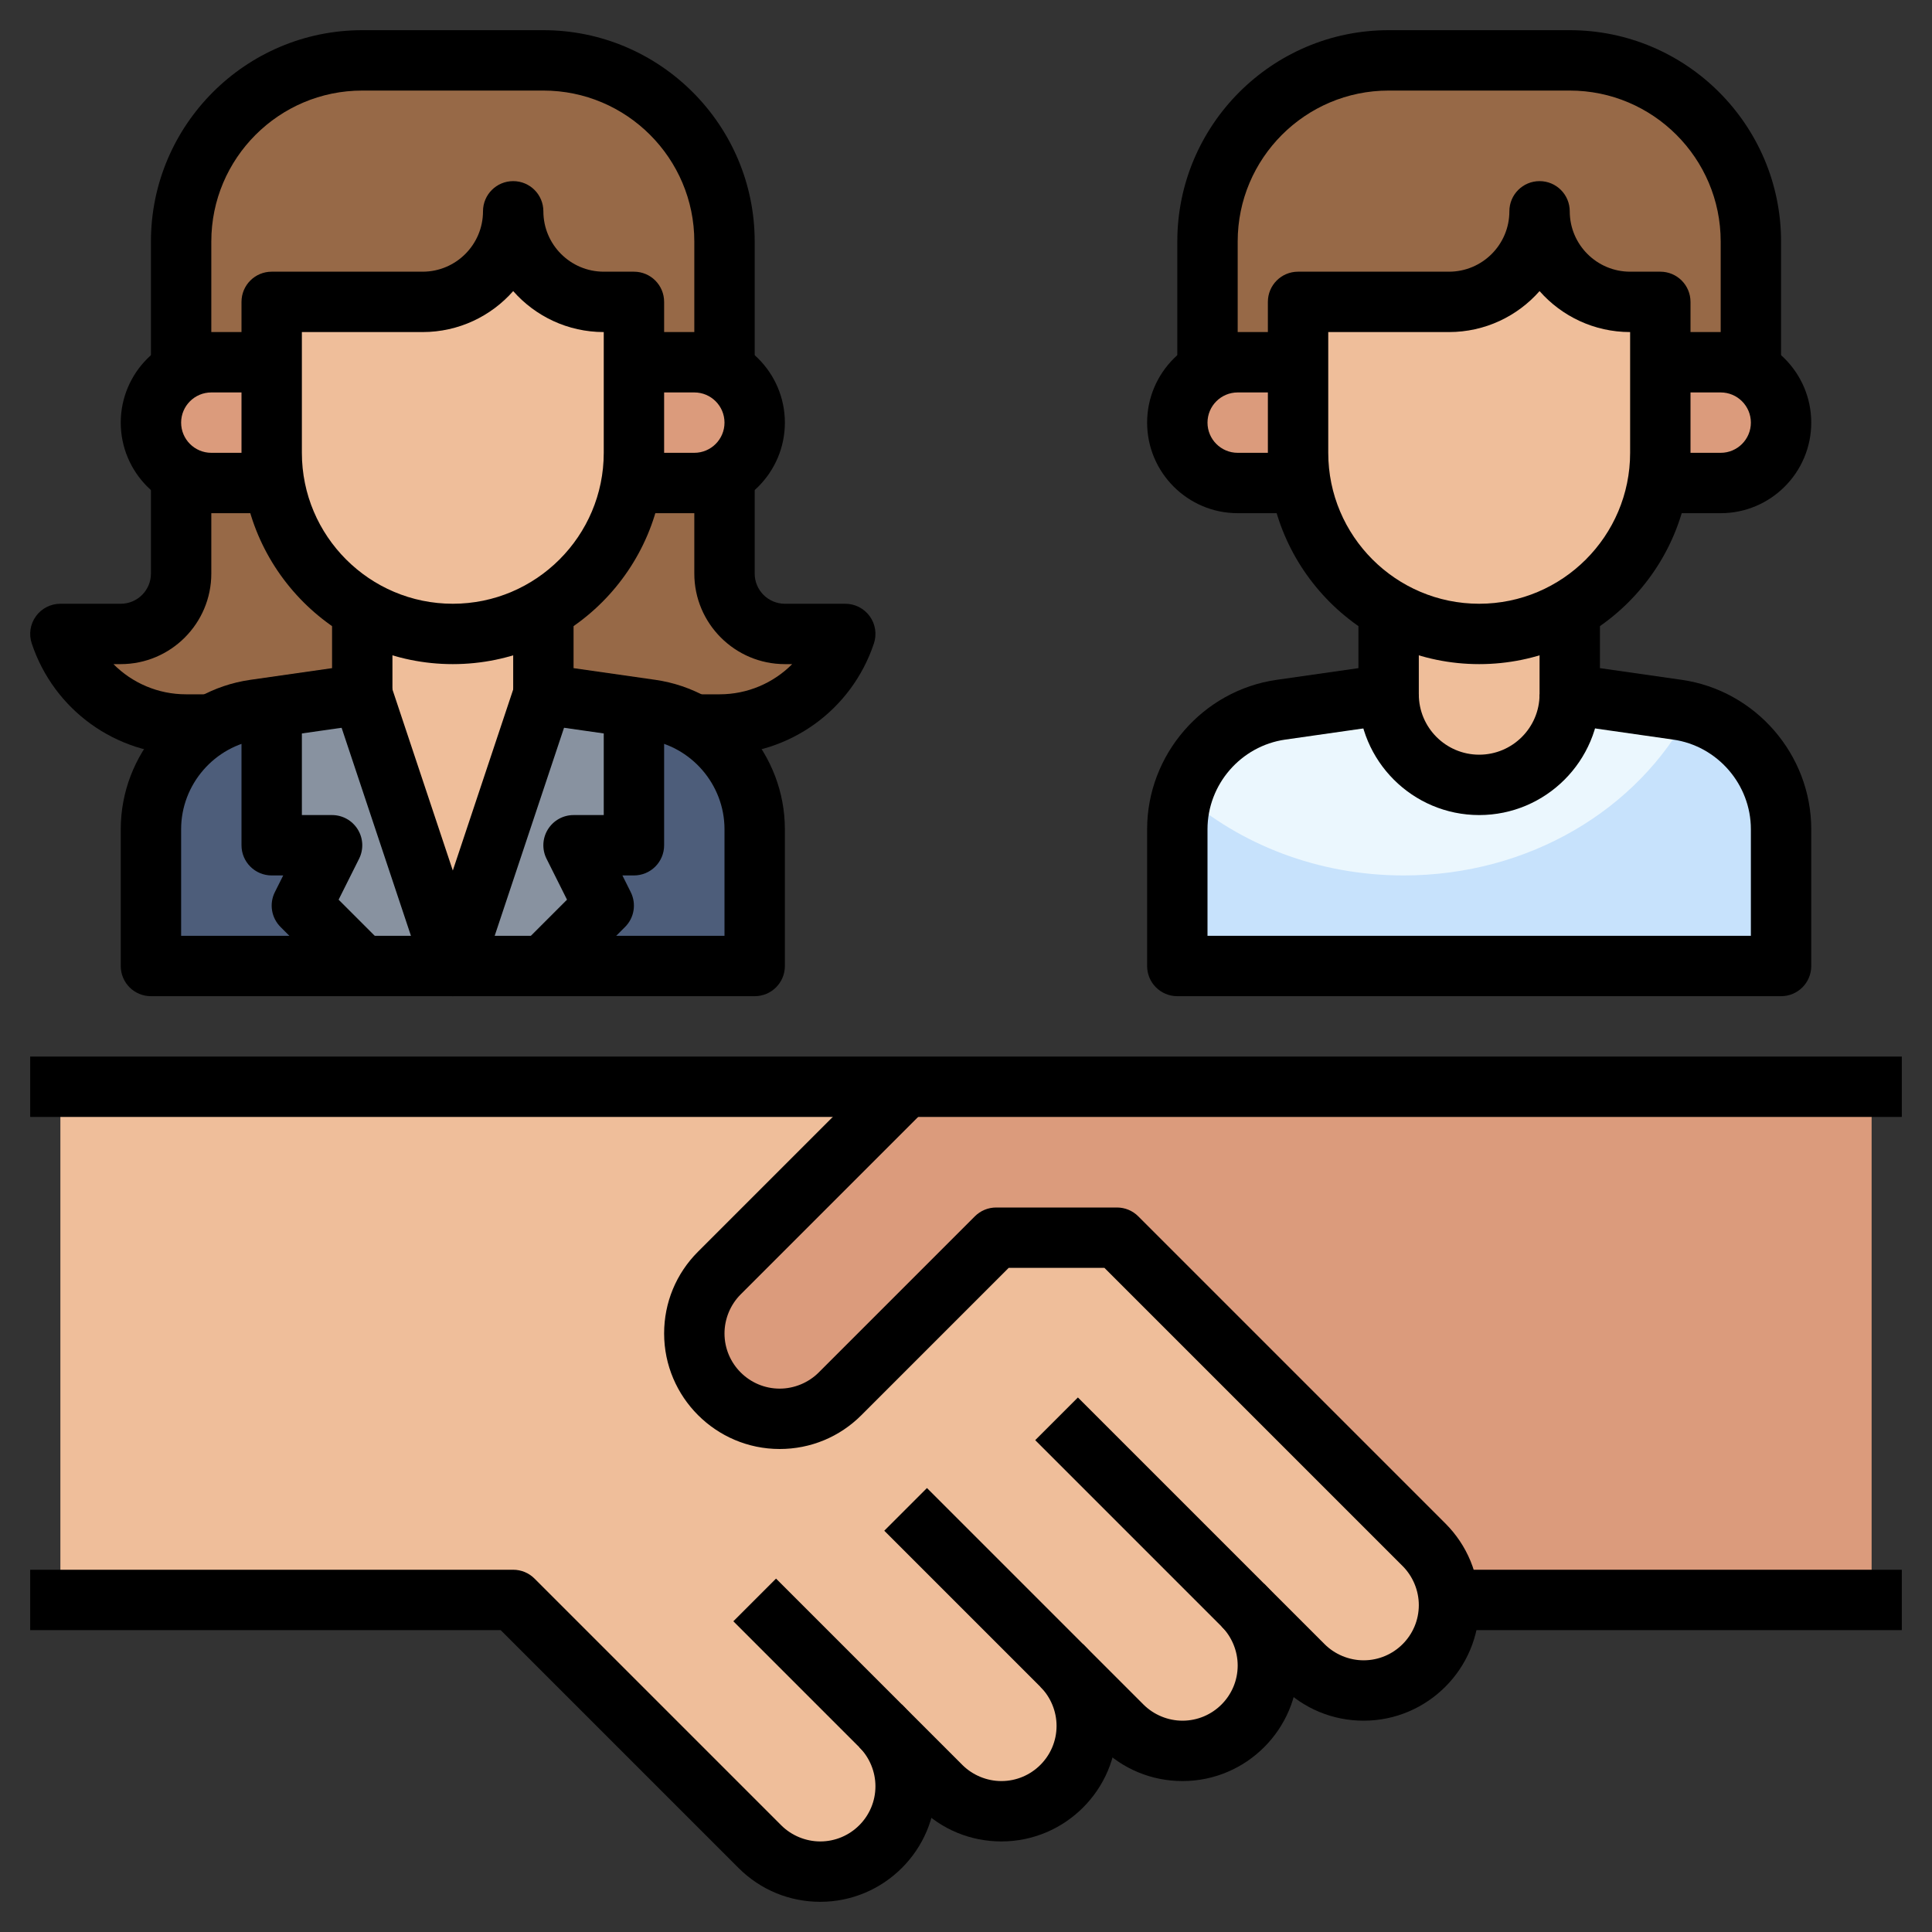 <svg id="Layer_3" enable-background="new 0 0 64 64" height="512" viewBox="0 0 64 64" width="512" xmlns="http://www.w3.org/2000/svg"><rect x="0" y="0" width="64" height="64" fill="#333333" stroke="none"/><g><g><path d="m62 53h-14-.005c-.042-.688-.333-1.339-.823-1.829l-10.172-10.171h-4l-5.172 5.172c-.53.53-1.25.828-2 .828-1.562 0-2.828-1.266-2.828-2.828 0-.75.298-1.47.828-2l6.172-6.172h32" fill="#db9b7c"/></g><g><path d="m2 36h28l-6.172 6.172c-.53.53-.828 1.25-.828 2 0 1.562 1.266 2.828 2.828 2.828.75 0 1.47-.298 2-.828l5.172-5.172h4l10.172 10.172c.53.53.828 1.25.828 2 0 1.562-1.266 2.828-2.828 2.828-.75 0-1.47-.298-2-.828l-2-2c.53.53.828 1.25.828 2 0 1.562-1.266 2.828-2.828 2.828-.75 0-1.47-.298-2-.828l-2-2c.53.53.828 1.25.828 2 0 1.562-1.266 2.828-2.828 2.828-.75 0-1.47-.298-2-.828l-2-2c.53.53.828 1.25.828 2 0 1.562-1.266 2.828-2.828 2.828-.75 0-1.47-.298-2-.828l-8.172-8.172h-15" fill="#efbe9a"/></g><g><path d="m52 20v3l3.566.509c1.97.282 3.434 1.97 3.434 3.96v4.531h-20v-4.531c0-1.991 1.464-3.678 3.434-3.96l3.566-.509v-3" fill="#c7e2fc"/></g><g><path d="m46.5 29c4.173 0 7.766-2.208 9.459-5.397-.131-.032-.258-.074-.394-.093l-3.565-.51v-3h-6v3l-3.566.509c-1.571.224-2.805 1.348-3.247 2.8 1.891 1.663 4.468 2.691 7.313 2.691z" fill="#ebf7fe"/></g><g><path d="m40 12v-4c0-3.314 2.686-6 6-6h6c3.314 0 6 2.686 6 6v4" fill="#976947"/></g><g><path d="m51 7c0 1.657 1.343 3 3 3h1v5c0 3.314-2.686 6-6 6-3.314 0-6-2.686-6-6v-5h5c1.657 0 3-1.343 3-3z" fill="#efbe9a"/></g><g><path d="m55 12h2c1.105 0 2 .895 2 2 0 1.105-.895 2-2 2h-2" fill="#db9b7c"/></g><g><path d="m43 12h-2c-1.105 0-2 .895-2 2 0 1.105.895 2 2 2h2" fill="#db9b7c"/></g><g><path d="m46 20v3c0 1.657 1.343 3 3 3 1.657 0 3-1.343 3-3v-3" fill="#efbe9a"/></g><g><path d="m23 24h.838c1.888 0 3.565-1.208 4.162-3h-2c-1.105 0-2-.895-2-2v-3-4-4c0-3.314-2.686-6-6-6h-6c-3.314 0-6 2.686-6 6v4 4 3c0 1.105-.895 2-2 2h-2c.597 1.792 2.274 3 4.162 3h.838" fill="#976947"/></g><g><path d="m9 12h-2c-1.105 0-2 .895-2 2 0 1.105.895 2 2 2h2" fill="#db9b7c"/></g><g><path d="m18 20v3l3.566.509c1.97.282 3.434 1.97 3.434 3.96v4.531h-20v-4.531c0-1.991 1.464-3.678 3.434-3.96l3.566-.509v-3" fill="#4d5d7a"/></g><g><path d="m19 28h2v-4.571l-3-.429v-3h-6v3l-3 .429v4.571h2l-1 2 2 2h6l2-2z" fill="#8892a0"/></g><g><path d="m18 19v4l-3 9-3-9v-4" fill="#efbe9a"/></g><g><path d="m17 7c0 1.657 1.343 3 3 3h1v5c0 3.314-2.686 6-6 6-3.314 0-6-2.686-6-6v-5h5c1.657 0 3-1.343 3-3z" fill="#efbe9a"/></g><g><path d="m21 12h2c1.105 0 2 .895 2 2 0 1.105-.895 2-2 2h-2" fill="#db9b7c"/></g><g><path d="m9 17h-2c-1.654 0-3-1.346-3-3s1.346-3 3-3h2v2h-2c-.552 0-1 .448-1 1s.448 1 1 1h2z"/></g><g><path d="m1 35h62v2h-62z"/></g><g><path d="m45.172 57c-1.022 0-1.984-.398-2.707-1.121l-8.172-8.172 1.414-1.414 8.172 8.172c.34.34.811.535 1.293.535 1.008 0 1.828-.82 1.828-1.828 0-.481-.195-.953-.535-1.293l-9.879-9.879h-3.172l-4.879 4.879c-.723.723-1.684 1.121-2.707 1.121-2.11 0-3.828-1.718-3.828-3.828 0-1.022.398-1.984 1.121-2.707l6.172-6.172 1.414 1.414-6.172 6.172c-.34.34-.535.811-.535 1.293 0 1.008.82 1.828 1.828 1.828.481 0 .953-.195 1.293-.535l5.172-5.172c.187-.188.441-.293.707-.293h4c.266 0 .52.105.707.293l10.172 10.172c.723.723 1.121 1.684 1.121 2.707 0 2.11-1.718 3.828-3.828 3.828z"/></g><g><path d="m33.172 61c-1.022 0-1.984-.398-2.707-1.121l-6.172-6.172 1.414-1.414 6.172 6.172c.34.34.811.535 1.293.535 1.008 0 1.828-.82 1.828-1.828 0-.481-.195-.953-.535-1.293l1.414-1.414c.723.723 1.121 1.684 1.121 2.707 0 2.11-1.718 3.828-3.828 3.828z"/></g><g><path d="m27.172 63c-1.022 0-1.984-.398-2.707-1.121l-7.879-7.879h-15.586v-2h16c.266 0 .52.105.707.293l8.172 8.172c.34.34.811.535 1.293.535 1.008 0 1.828-.82 1.828-1.828 0-.481-.195-.953-.535-1.293l1.414-1.414c.723.723 1.121 1.684 1.121 2.707 0 2.11-1.718 3.828-3.828 3.828z"/></g><g><path d="m48 52h15v2h-15z"/></g><g><path d="m39.172 59c-1.022 0-1.984-.398-2.707-1.121l-7.172-7.172 1.414-1.414 7.172 7.172c.34.34.811.535 1.293.535 1.008 0 1.828-.82 1.828-1.828 0-.481-.195-.953-.535-1.293l1.414-1.414c.723.723 1.121 1.684 1.121 2.707 0 2.11-1.718 3.828-3.828 3.828z"/></g><g><path d="m15 22c-3.859 0-7-3.141-7-7v-5c0-.553.447-1 1-1h5c1.103 0 2-.897 2-2 0-.553.447-1 1-1s1 .447 1 1c0 1.103.897 2 2 2h1c.553 0 1 .447 1 1v5c0 3.859-3.141 7-7 7zm-5-11v4c0 2.757 2.243 5 5 5s5-2.243 5-5v-4c-1.193 0-2.267-.525-3-1.357-.733.832-1.807 1.357-3 1.357z"/></g><g><path d="m23 17h-2v-2h2c.552 0 1-.448 1-1s-.448-1-1-1h-2v-2h2c1.654 0 3 1.346 3 3s-1.346 3-3 3z"/></g><g><path d="m25 33h-20c-.553 0-1-.447-1-1v-4.531c0-2.472 1.846-4.6 4.293-4.949l2.707-.387v-2.133h2v3c0 .498-.366.92-.858.99l-3.566.51c-1.469.209-2.576 1.485-2.576 2.969v3.531h18v-3.531c0-1.483-1.107-2.76-2.576-2.969l-3.565-.51c-.493-.07-.859-.492-.859-.99v-3h2v2.133l2.707.387c2.447.349 4.293 2.477 4.293 4.949v4.531c0 .553-.447 1-1 1z"/></g><g><path d="m15 33c-.431 0-.812-.275-.948-.684l-3-9 1.896-.633 2.052 6.155 2.052-6.154 1.896.633-3 9c-.136.408-.517.683-.948.683z"/></g><g><path d="m11.293 32.707-2-2c-.305-.305-.38-.77-.188-1.154l.277-.553h-.382c-.553 0-1-.447-1-1v-4h2v3h1c.347 0 .668.18.851.475s.199.663.044.973l-.678 1.355 1.49 1.49z"/></g><g><path d="m18.707 32.707-1.414-1.414 1.49-1.49-.678-1.355c-.155-.31-.139-.678.044-.973s.504-.475.851-.475h1v-3h2v4c0 .553-.447 1-1 1h-.382l.276.553c.192.385.117.85-.188 1.154z"/></g><g><path d="m23.838 25h-.838v-2h.838c.925 0 1.782-.374 2.404-1h-.242c-1.654 0-3-1.346-3-3v-3h2v3c0 .552.448 1 1 1h2c.321 0 .623.154.812.415.188.261.239.597.137.901-.735 2.204-2.789 3.684-5.111 3.684z"/></g><g><path d="m7 25h-.838c-2.322 0-4.376-1.48-5.11-3.684-.103-.305-.051-.641.137-.901.188-.261.49-.415.811-.415h2c.552 0 1-.448 1-1v-3h2v3c0 1.654-1.346 3-3 3h-.242c.622.626 1.479 1 2.404 1h.838z"/></g><g><path d="m25 12h-2v-4c0-2.757-2.243-5-5-5h-6c-2.757 0-5 2.243-5 5v4h-2v-4c0-3.859 3.141-7 7-7h6c3.859 0 7 3.141 7 7z"/></g><g><path d="m49 22c-3.859 0-7-3.141-7-7v-5c0-.553.447-1 1-1h5c1.103 0 2-.897 2-2 0-.553.447-1 1-1s1 .447 1 1c0 1.103.897 2 2 2h1c.553 0 1 .447 1 1v5c0 3.859-3.141 7-7 7zm-5-11v4c0 2.757 2.243 5 5 5s5-2.243 5-5v-4c-1.193 0-2.267-.525-3-1.357-.733.832-1.807 1.357-3 1.357z"/></g><g><path d="m57 17h-2v-2h2c.552 0 1-.448 1-1s-.448-1-1-1h-2v-2h2c1.654 0 3 1.346 3 3s-1.346 3-3 3z"/></g><g><path d="m43 17h-2c-1.654 0-3-1.346-3-3s1.346-3 3-3h2v2h-2c-.552 0-1 .448-1 1s.448 1 1 1h2z"/></g><g><path d="m59 33h-20c-.553 0-1-.447-1-1v-4.531c0-2.472 1.846-4.6 4.293-4.949l2.707-.387v-2.133h2v3c0 .498-.366.92-.858.99l-3.565.51c-1.47.209-2.577 1.485-2.577 2.969v3.531h18v-3.531c0-1.483-1.107-2.76-2.576-2.969l-3.565-.51c-.493-.07-.859-.492-.859-.99v-3h2v2.133l2.707.387c2.447.349 4.293 2.477 4.293 4.949v4.531c0 .553-.447 1-1 1z"/></g><g><path d="m59 12h-2v-4c0-2.757-2.243-5-5-5h-6c-2.757 0-5 2.243-5 5v4h-2v-4c0-3.859 3.141-7 7-7h6c3.859 0 7 3.141 7 7z"/></g><g><path d="m49 27c-2.206 0-4-1.794-4-4h2c0 1.103.897 2 2 2s2-.897 2-2h2c0 2.206-1.794 4-4 4z"/></g></g></svg>